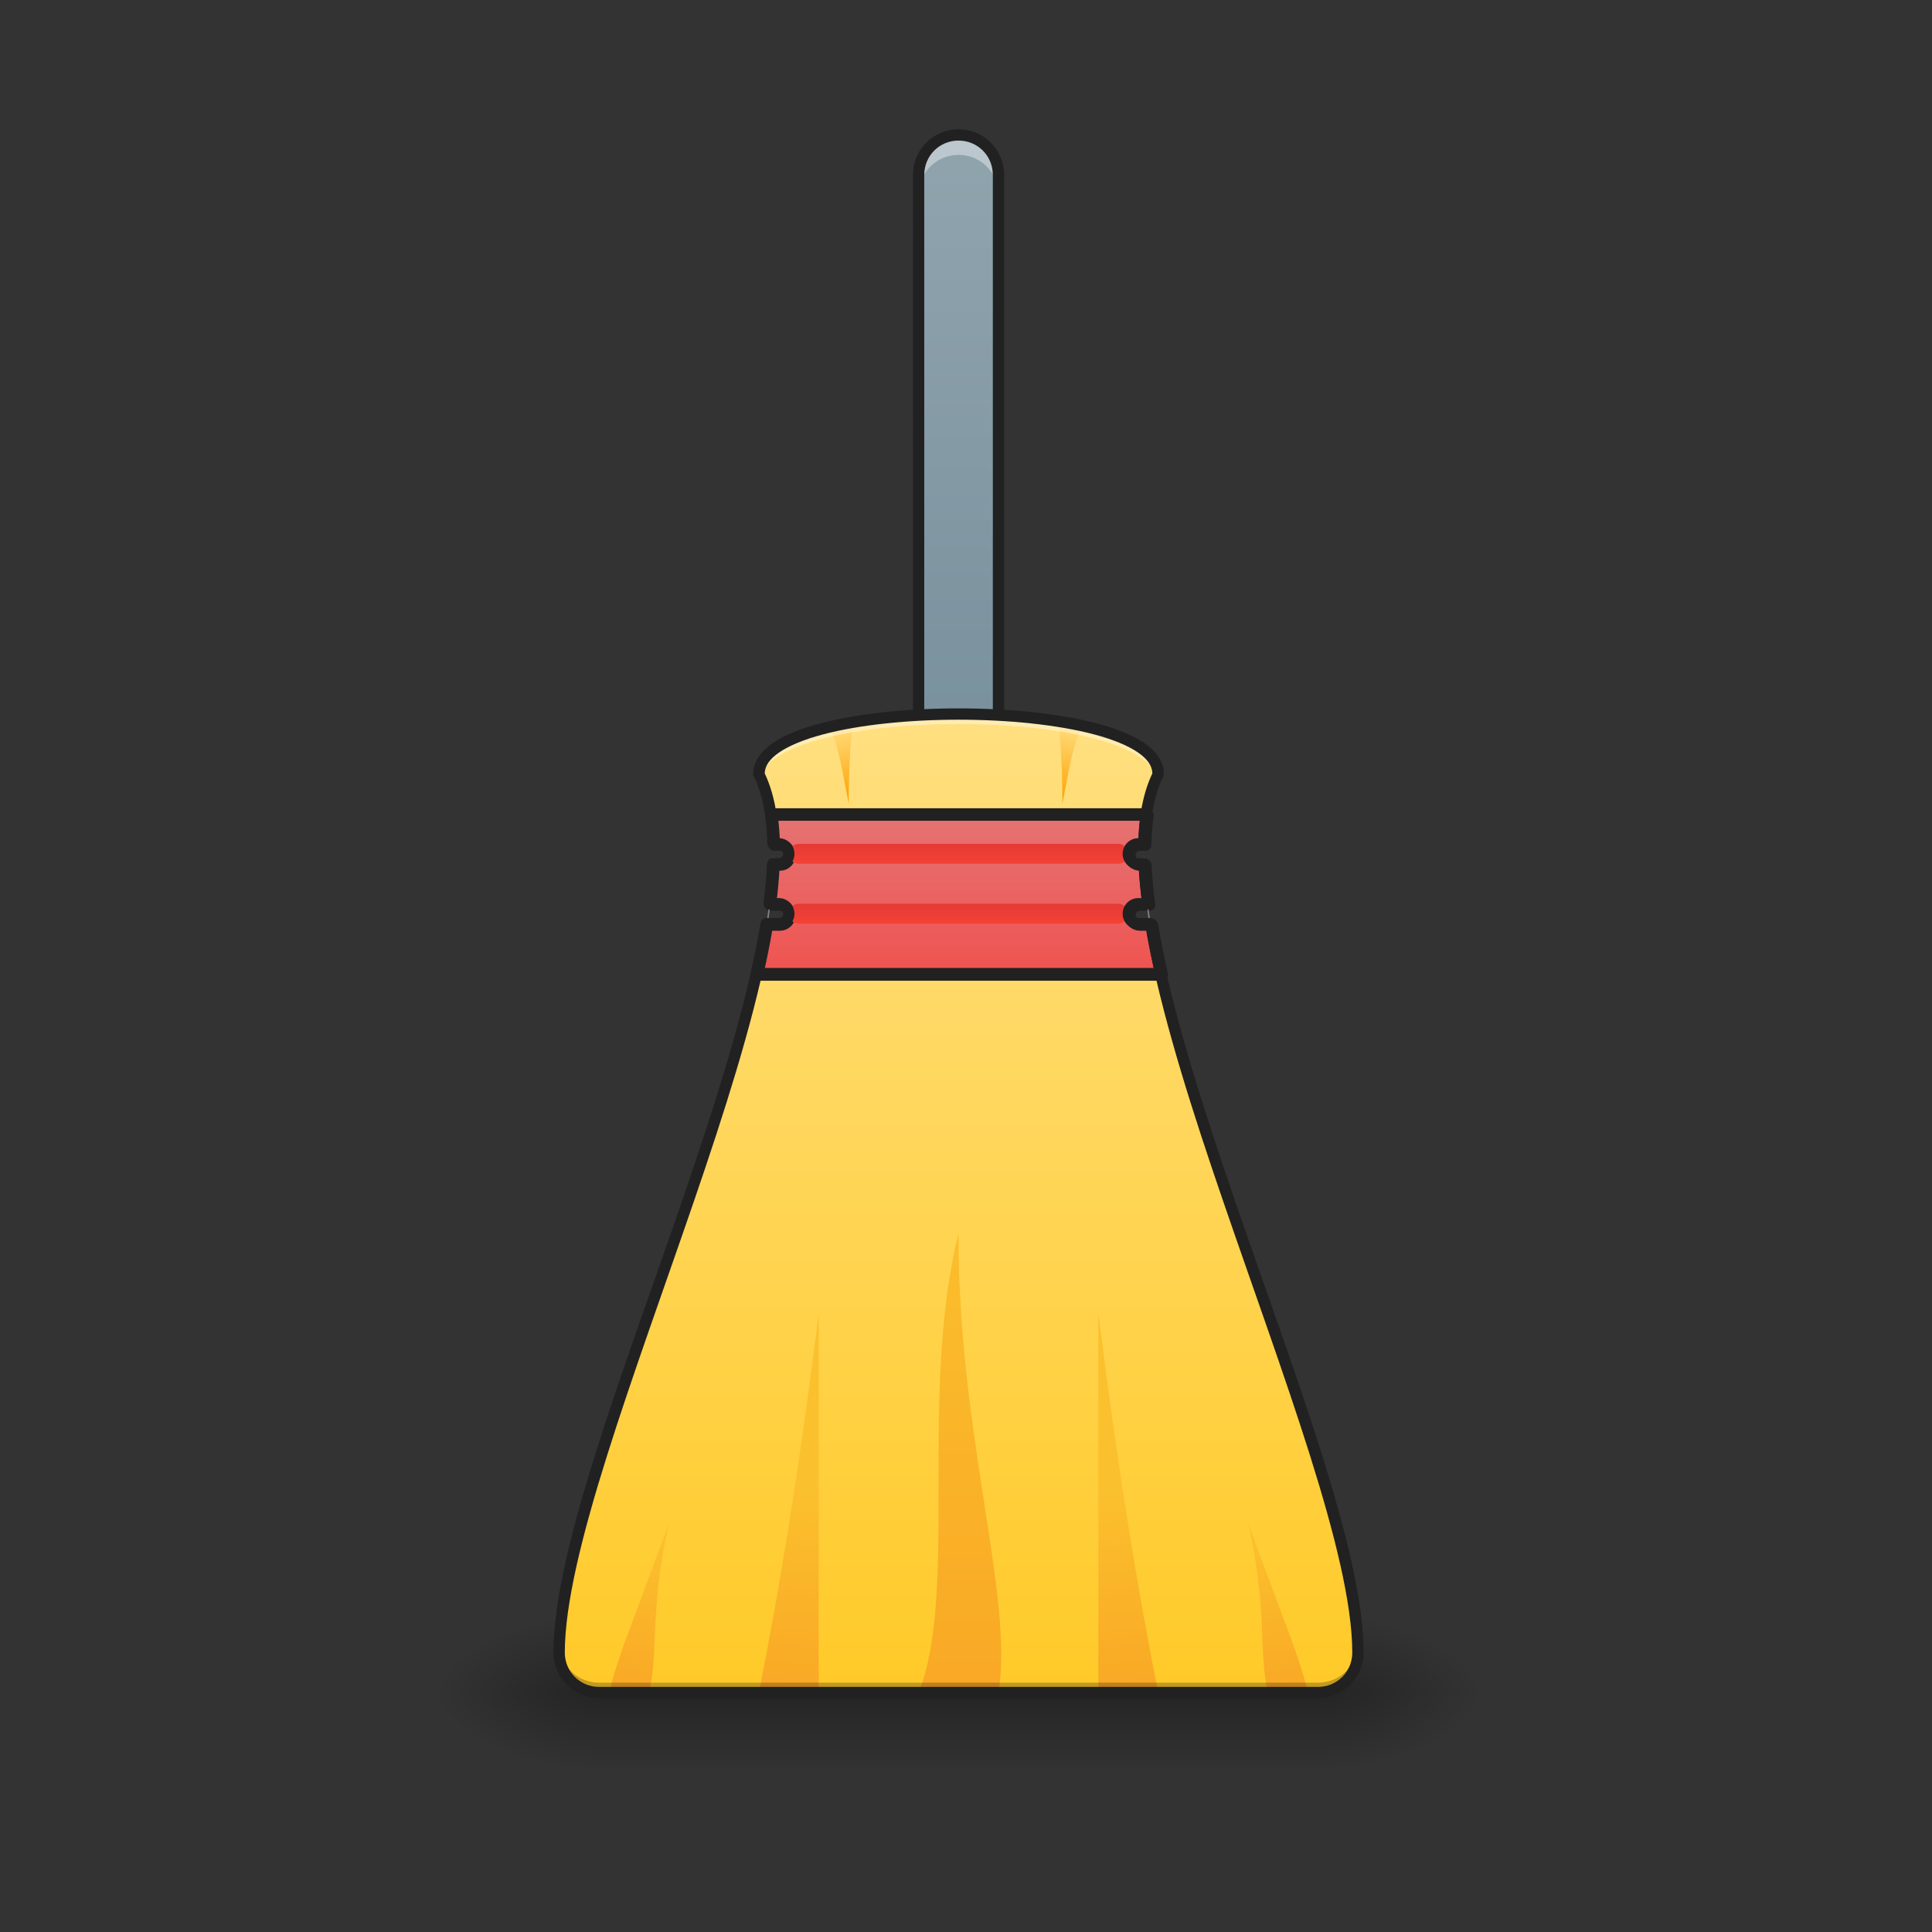 <?xml version="1.0" encoding="UTF-8"?>
<svg xmlns="http://www.w3.org/2000/svg" xmlns:xlink="http://www.w3.org/1999/xlink" width="512pt" height="512pt" viewBox="0 0 512 512" version="1.1">
<rect x="0" y="0" width="512" height="512" fill="#333333" stroke="none"/>
<defs>
<linearGradient id="linear0" gradientUnits="userSpaceOnUse" x1="254" y1="233.5" x2="254" y2="254.667" gradientTransform="matrix(1,0,0,1,-0,215.021)">
<stop offset="0" style="stop-color:rgb(0%,0%,0%);stop-opacity:0.275;"/>
<stop offset="1" style="stop-color:rgb(0%,0%,0%);stop-opacity:0;"/>
</linearGradient>
<radialGradient id="radial0" gradientUnits="userSpaceOnUse" cx="450.909" cy="189.579" fx="450.909" fy="189.579" r="21.167" gradientTransform="matrix(0,-1.25,-2.25,-0,773.23,1017.525)">
<stop offset="0" style="stop-color:rgb(0%,0%,0%);stop-opacity:0.314;"/>
<stop offset="0.222" style="stop-color:rgb(0%,0%,0%);stop-opacity:0.275;"/>
<stop offset="1" style="stop-color:rgb(0%,0%,0%);stop-opacity:0;"/>
</radialGradient>
<radialGradient id="radial1" gradientUnits="userSpaceOnUse" cx="450.909" cy="189.579" fx="450.909" fy="189.579" r="21.167" gradientTransform="matrix(-0,1.25,2.25,0,-265.182,-120.44)">
<stop offset="0" style="stop-color:rgb(0%,0%,0%);stop-opacity:0.314;"/>
<stop offset="0.222" style="stop-color:rgb(0%,0%,0%);stop-opacity:0.275;"/>
<stop offset="1" style="stop-color:rgb(0%,0%,0%);stop-opacity:0;"/>
</radialGradient>
<radialGradient id="radial2" gradientUnits="userSpaceOnUse" cx="450.909" cy="189.579" fx="450.909" fy="189.579" r="21.167" gradientTransform="matrix(-0,-1.25,2.25,-0,-265.182,1017.525)">
<stop offset="0" style="stop-color:rgb(0%,0%,0%);stop-opacity:0.314;"/>
<stop offset="0.222" style="stop-color:rgb(0%,0%,0%);stop-opacity:0.275;"/>
<stop offset="1" style="stop-color:rgb(0%,0%,0%);stop-opacity:0;"/>
</radialGradient>
<radialGradient id="radial3" gradientUnits="userSpaceOnUse" cx="450.909" cy="189.579" fx="450.909" fy="189.579" r="21.167" gradientTransform="matrix(0,1.25,-2.25,0,773.23,-120.44)">
<stop offset="0" style="stop-color:rgb(0%,0%,0%);stop-opacity:0.314;"/>
<stop offset="0.222" style="stop-color:rgb(0%,0%,0%);stop-opacity:0.275;"/>
<stop offset="1" style="stop-color:rgb(0%,0%,0%);stop-opacity:0;"/>
</radialGradient>
<linearGradient id="linear1" gradientUnits="userSpaceOnUse" x1="254" y1="-9.917" x2="254" y2="-179.25" gradientTransform="matrix(1,0,0,1,0,215.021)">
<stop offset="0" style="stop-color:rgb(47.059%,56.471%,61.176%);stop-opacity:1;"/>
<stop offset="1" style="stop-color:rgb(56.471%,64.314%,68.235%);stop-opacity:1;"/>
</linearGradient>
<linearGradient id="linear2" gradientUnits="userSpaceOnUse" x1="254" y1="233.5" x2="254" y2="-31.083" gradientTransform="matrix(1,0,0,1,0,215.021)">
<stop offset="0" style="stop-color:rgb(100%,79.216%,15.686%);stop-opacity:1;"/>
<stop offset="1" style="stop-color:rgb(100%,87.843%,50.98%);stop-opacity:1;"/>
</linearGradient>
<linearGradient id="linear3" gradientUnits="userSpaceOnUse" x1="960" y1="975.118" x2="960" y2="815.118" >
<stop offset="0" style="stop-color:rgb(93.725%,32.549%,31.373%);stop-opacity:1;"/>
<stop offset="1" style="stop-color:rgb(89.804%,45.098%,45.098%);stop-opacity:1;"/>
</linearGradient>
<linearGradient id="linear4" gradientUnits="userSpaceOnUse" x1="254" y1="101.208" x2="254" y2="233.5" gradientTransform="matrix(1,0,0,1,0,215.021)">
<stop offset="0" style="stop-color:rgb(98.431%,75.294%,17.647%);stop-opacity:1;"/>
<stop offset="1" style="stop-color:rgb(97.647%,65.882%,14.51%);stop-opacity:1;"/>
</linearGradient>
<linearGradient id="linear5" gradientUnits="userSpaceOnUse" x1="259.292" y1="180.583" x2="254" y2="233.5" gradientTransform="matrix(1,0,0,1,-42.337,215.021)">
<stop offset="0" style="stop-color:rgb(98.431%,75.294%,17.647%);stop-opacity:1;"/>
<stop offset="1" style="stop-color:rgb(97.647%,65.882%,14.51%);stop-opacity:1;"/>
</linearGradient>
<linearGradient id="linear6" gradientUnits="userSpaceOnUse" x1="256.646" y1="193.812" x2="251.354" y2="233.5" gradientTransform="matrix(1,0,0,1,-82.029,215.021)">
<stop offset="0" style="stop-color:rgb(98.431%,75.294%,17.647%);stop-opacity:1;"/>
<stop offset="1" style="stop-color:rgb(97.647%,65.882%,14.51%);stop-opacity:1;"/>
</linearGradient>
<linearGradient id="linear7" gradientUnits="userSpaceOnUse" x1="259.292" y1="180.583" x2="254" y2="233.5" gradientTransform="matrix(-1,0,0,1,550.386,215.021)">
<stop offset="0" style="stop-color:rgb(98.431%,75.294%,17.647%);stop-opacity:1;"/>
<stop offset="1" style="stop-color:rgb(97.647%,65.882%,14.51%);stop-opacity:1;"/>
</linearGradient>
<linearGradient id="linear8" gradientUnits="userSpaceOnUse" x1="256.646" y1="193.812" x2="251.354" y2="233.5" gradientTransform="matrix(-1,0,0,1,590.077,215.021)">
<stop offset="0" style="stop-color:rgb(98.431%,75.294%,17.647%);stop-opacity:1;"/>
<stop offset="1" style="stop-color:rgb(97.647%,65.882%,14.51%);stop-opacity:1;"/>
</linearGradient>
<linearGradient id="linear9" gradientUnits="userSpaceOnUse" x1="246.062" y1="214.979" x2="250.031" y2="193.812" gradientTransform="matrix(1,0,0,-1,-26.461,406.872)">
<stop offset="0" style="stop-color:rgb(100%,87.843%,50.98%);stop-opacity:1;"/>
<stop offset="1" style="stop-color:rgb(100%,62.745%,0%);stop-opacity:1;"/>
</linearGradient>
<linearGradient id="linear10" gradientUnits="userSpaceOnUse" x1="246.062" y1="214.979" x2="250.031" y2="193.812" gradientTransform="matrix(-1,0,-0,-1,532.921,406.872)">
<stop offset="0" style="stop-color:rgb(100%,87.843%,50.98%);stop-opacity:1;"/>
<stop offset="1" style="stop-color:rgb(100%,62.745%,0%);stop-opacity:1;"/>
</linearGradient>
<linearGradient id="linear11" gradientUnits="userSpaceOnUse" x1="254" y1="8.604" x2="254" y2="13.896" gradientTransform="matrix(1,0,0,1,-0,230.897)">
<stop offset="0" style="stop-color:rgb(89.804%,22.353%,20.784%);stop-opacity:1;"/>
<stop offset="1" style="stop-color:rgb(95.686%,26.275%,21.176%);stop-opacity:1;"/>
</linearGradient>
<linearGradient id="linear12" gradientUnits="userSpaceOnUse" x1="254" y1="8.604" x2="254" y2="13.896" gradientTransform="matrix(1,0,0,1,0,215.021)">
<stop offset="0" style="stop-color:rgb(89.804%,22.353%,20.784%);stop-opacity:1;"/>
<stop offset="1" style="stop-color:rgb(95.686%,26.275%,21.176%);stop-opacity:1;"/>
</linearGradient>
</defs>
<g id="surface1">
<path style=" stroke:none;fill-rule:nonzero;fill:url(#linear0);" d="M 156.117 448.543 L 351.93 448.543 L 351.93 468.918 L 156.117 468.918 Z M 156.117 448.543 "/>
<path style=" stroke:none;fill-rule:nonzero;fill:url(#radial0);" d="M 351.93 448.543 L 394.266 448.543 L 394.266 427.375 L 351.93 427.375 Z M 351.93 448.543 "/>
<path style=" stroke:none;fill-rule:nonzero;fill:url(#radial1);" d="M 156.117 448.543 L 113.781 448.543 L 113.781 469.711 L 156.117 469.711 Z M 156.117 448.543 "/>
<path style=" stroke:none;fill-rule:nonzero;fill:url(#radial2);" d="M 156.117 448.543 L 113.781 448.543 L 113.781 427.375 L 156.117 427.375 Z M 156.117 448.543 "/>
<path style=" stroke:none;fill-rule:nonzero;fill:url(#radial3);" d="M 351.93 448.543 L 394.266 448.543 L 394.266 469.711 L 351.93 469.711 Z M 351.93 448.543 "/>
<path style=" stroke:none;fill-rule:nonzero;fill:url(#linear1);" d="M 254.023 35.754 C 259.871 35.754 264.609 40.492 264.609 46.336 L 264.609 194.52 C 264.609 200.363 259.871 205.102 254.023 205.102 C 248.18 205.102 243.441 200.363 243.441 194.52 L 243.441 46.336 C 243.441 40.492 248.18 35.754 254.023 35.754 Z M 254.023 35.754 "/>
<path style=" stroke:none;fill-rule:nonzero;fill:rgb(100%,100%,100%);fill-opacity:0.392;" d="M 254.023 35.754 C 248.16 35.754 243.441 40.473 243.441 46.336 L 243.441 51.629 C 243.441 45.766 248.16 41.047 254.023 41.047 C 259.887 41.047 264.609 45.766 264.609 51.629 L 264.609 46.336 C 264.609 40.473 259.887 35.754 254.023 35.754 Z M 254.023 35.754 "/>
<path style=" stroke:none;fill-rule:nonzero;fill:rgb(12.941%,12.941%,12.941%);fill-opacity:1;" d="M 254.023 34.254 C 247.355 34.254 241.938 39.668 241.938 46.34 L 241.938 194.52 C 241.938 201.188 247.355 206.605 254.023 206.605 C 260.691 206.605 266.109 201.188 266.109 194.52 L 266.109 46.34 C 266.109 39.668 260.691 34.254 254.023 34.254 Z M 254.023 37.254 C 259.082 37.254 263.109 41.281 263.109 46.34 L 263.109 194.52 C 263.109 199.578 259.082 203.602 254.023 203.602 C 248.965 203.602 244.938 199.578 244.938 194.52 L 244.938 46.34 C 244.938 41.281 248.965 37.254 254.023 37.254 Z M 254.023 37.254 "/>
<path style=" stroke:none;fill-rule:nonzero;fill:url(#linear2);" d="M 254.023 189.227 C 227.562 189.227 201.102 194.52 201.102 205.102 C 203.582 210.066 204.758 216.336 204.895 223.625 L 206.395 223.625 C 207.859 223.625 209.039 224.805 209.039 226.27 C 209.039 227.738 207.859 228.918 206.395 228.918 L 204.82 228.918 C 204.672 232.273 204.344 235.812 203.859 239.5 L 206.395 239.5 C 207.859 239.5 209.039 240.684 209.039 242.148 C 209.039 243.613 207.859 244.793 206.395 244.793 L 203.062 244.793 C 193.34 303.707 148.18 396.637 148.18 437.957 C 148.18 443.82 152.902 448.543 158.766 448.543 L 349.285 448.543 C 355.148 448.543 359.867 443.82 359.867 437.957 C 359.867 396.637 314.711 303.707 304.984 244.793 L 301.652 244.793 C 300.188 244.793 299.008 243.613 299.008 242.148 C 299.008 240.684 300.188 239.5 301.652 239.5 L 304.191 239.5 C 303.703 235.812 303.375 232.273 303.23 228.918 L 301.652 228.918 C 300.188 228.918 299.008 227.738 299.008 226.27 C 299.008 224.805 300.188 223.625 301.652 223.625 L 303.156 223.625 C 303.293 216.336 304.465 210.066 306.945 205.102 C 306.945 194.52 280.484 189.227 254.023 189.227 Z M 254.023 189.227 "/>
<path style="fill-rule:nonzero;fill:url(#linear3);stroke-width:11.339;stroke-linecap:square;stroke-linejoin:round;stroke:rgb(12.941%,12.941%,12.941%);stroke-opacity:1;stroke-miterlimit:4;" d="M 771.924 815.119 C 773.342 824.508 774.109 834.532 774.316 845.116 L 779.999 845.116 C 785.535 845.116 789.993 849.574 789.993 855.11 C 789.993 860.661 785.535 865.119 779.999 865.119 L 774.035 865.119 C 773.489 877.8 772.249 891.175 770.404 905.11 L 779.999 905.11 C 785.535 905.11 789.993 909.583 789.993 915.119 C 789.993 920.655 785.535 925.113 779.999 925.113 L 767.437 925.113 C 764.794 941.16 761.443 957.856 757.516 975.114 L 1162.478 975.114 C 1158.551 957.856 1155.215 941.16 1152.557 925.113 L 1139.995 925.113 C 1134.459 925.113 1130 920.655 1130 915.119 C 1130 909.583 1134.459 905.11 1139.995 905.11 L 1149.59 905.11 C 1147.745 891.175 1146.505 877.8 1145.959 865.119 L 1139.995 865.119 C 1134.459 865.119 1130 860.661 1130 855.11 C 1130 849.574 1134.459 845.116 1139.995 845.116 L 1145.693 845.116 C 1145.885 834.532 1146.667 824.508 1148.084 815.119 Z M 771.924 815.119 " transform="matrix(0.265,0,0,0.265,0,0)"/>
<path style=" stroke:none;fill-rule:nonzero;fill:url(#linear4);" d="M 254.023 326.824 C 253.832 379.789 268.781 423.605 264.609 448.543 L 243.441 448.543 C 254.023 422.082 243.441 369.16 254.023 326.824 Z M 254.023 326.824 "/>
<path style=" stroke:none;fill-rule:nonzero;fill:url(#linear5);" d="M 216.98 347.992 C 216.98 400.914 216.98 427.375 216.98 448.543 L 201.102 448.543 C 206.395 422.082 211.688 390.328 216.98 347.992 Z M 216.98 347.992 "/>
<path style=" stroke:none;fill-rule:nonzero;fill:url(#linear6);" d="M 177.289 403.559 C 171.996 427.375 174.641 437.957 171.996 448.543 L 161.41 448.543 C 164.059 437.957 166.703 432.668 177.289 403.559 Z M 177.289 403.559 "/>
<path style=" stroke:none;fill-rule:nonzero;fill:url(#linear7);" d="M 291.07 347.992 C 291.07 400.914 291.07 427.375 291.07 448.543 L 306.945 448.543 C 301.652 422.082 296.363 390.328 291.07 347.992 Z M 291.07 347.992 "/>
<path style=" stroke:none;fill-rule:nonzero;fill:url(#linear8);" d="M 330.762 403.559 C 336.055 427.375 333.406 437.957 336.055 448.543 L 346.637 448.543 C 343.992 437.957 341.344 432.668 330.762 403.559 Z M 330.762 403.559 "/>
<path style=" stroke:none;fill-rule:nonzero;fill:url(#linear9);" d="M 225.977 191.406 C 223.805 191.777 221.723 192.199 219.75 192.668 C 222.527 198.574 223.094 203.922 224.918 213.039 C 224.918 200.219 225.68 195.082 225.977 191.406 Z M 225.977 191.406 "/>
<path style=" stroke:none;fill-rule:nonzero;fill:url(#linear10);" d="M 280.484 191.406 C 282.656 191.777 284.738 192.199 286.711 192.668 C 283.934 198.574 283.367 203.922 281.543 213.039 C 281.543 200.219 280.781 195.082 280.484 191.406 Z M 280.484 191.406 "/>
<path style=" stroke:none;fill-rule:nonzero;fill:rgb(100%,100%,100%);fill-opacity:0.392;" d="M 254.023 189.227 C 227.562 189.227 201.102 194.52 201.102 205.102 C 201.215 205.324 201.316 205.551 201.422 205.777 C 207.57 187.238 300.48 187.238 306.625 205.777 C 306.73 205.551 306.836 205.324 306.945 205.102 C 306.945 194.52 280.484 189.227 254.023 189.227 Z M 204.895 226.43 C 204.004 282.281 148.18 392.02 148.18 437.957 C 148.18 438.223 148.195 438.488 148.211 438.75 C 149.672 391.012 205.801 280.676 204.895 226.43 Z M 303.152 226.43 C 302.25 280.676 358.379 391.012 359.836 438.75 C 359.855 438.488 359.867 438.223 359.867 437.957 C 359.867 392.02 304.043 282.281 303.152 226.43 Z M 303.152 226.43 "/>
<path style=" stroke:none;fill-rule:nonzero;fill:url(#linear11);" d="M 211.688 239.504 L 296.363 239.504 C 297.824 239.504 299.008 240.688 299.008 242.148 C 299.008 243.609 297.824 244.793 296.363 244.793 L 211.688 244.793 C 210.227 244.793 209.039 243.609 209.039 242.148 C 209.039 240.688 210.227 239.504 211.688 239.504 Z M 211.688 239.504 "/>
<path style=" stroke:none;fill-rule:nonzero;fill:rgb(0%,0%,0%);fill-opacity:0.235;" d="M 201.414 203.152 C 201.211 203.781 201.102 204.434 201.102 205.102 C 203.602 210.105 204.773 216.438 204.895 223.801 C 205.023 215.645 203.977 208.645 201.414 203.152 Z M 306.633 203.152 C 304.074 208.645 303.027 215.645 303.152 223.801 C 303.273 216.438 304.445 210.105 306.945 205.102 C 306.945 204.434 306.84 203.781 306.633 203.152 Z M 148.211 436.129 C 148.195 436.75 148.18 437.359 148.18 437.957 C 148.18 443.82 152.902 448.543 158.766 448.543 L 349.285 448.543 C 355.148 448.543 359.867 443.82 359.867 437.957 C 359.867 437.359 359.855 436.75 359.836 436.129 C 359.438 441.625 354.883 445.934 349.285 445.934 L 158.766 445.934 C 153.164 445.934 148.609 441.625 148.211 436.129 Z M 148.211 436.129 "/>
<path style=" stroke:none;fill-rule:nonzero;fill:rgb(12.941%,12.941%,12.941%);fill-opacity:1;" d="M 254.023 187.727 C 240.695 187.727 227.375 189.047 217.254 191.746 C 212.191 193.098 207.926 194.777 204.805 196.918 C 201.68 199.062 199.602 201.832 199.602 205.105 C 199.602 205.336 199.656 205.566 199.762 205.773 C 202.098 210.445 203.227 216.5 203.363 223.625 L 206.395 223.625 C 206.398 223.625 206.402 223.625 206.402 223.625 C 206.262 216.414 205.113 210.109 202.652 204.945 C 202.719 202.988 203.902 201.172 206.5 199.395 C 209.164 197.566 213.164 195.941 218.027 194.645 C 227.75 192.055 240.895 190.727 254.023 190.727 C 267.156 190.727 280.301 192.055 290.023 194.645 C 294.883 195.941 298.887 197.566 301.551 199.395 C 304.145 201.172 305.332 202.988 305.395 204.945 C 302.934 210.109 301.785 216.414 301.645 223.625 C 301.648 223.625 301.652 223.625 301.652 223.625 L 304.688 223.625 C 304.824 216.5 305.953 210.445 308.285 205.773 C 308.391 205.566 308.445 205.336 308.445 205.105 C 308.445 201.832 306.367 199.062 303.246 196.918 C 300.121 194.777 295.855 193.098 290.797 191.746 C 280.672 189.047 267.355 187.727 254.023 187.727 Z M 203.289 228.918 C 203.148 232.262 202.82 235.801 202.336 239.5 L 205.379 239.5 C 205.863 235.82 206.191 232.285 206.336 228.918 Z M 301.711 228.918 C 301.855 232.285 302.184 235.82 302.668 239.5 L 305.715 239.5 C 305.227 235.801 304.902 232.262 304.758 228.918 Z M 201.543 244.793 C 201.176 247.02 200.762 249.289 200.293 251.609 C 196.348 271.16 189.094 293.941 181.16 317.074 C 165.301 363.34 146.68 410.797 146.68 437.957 C 146.68 444.625 152.098 450.043 158.766 450.043 L 349.285 450.043 C 355.953 450.043 361.367 444.625 361.367 437.957 C 361.367 410.797 342.75 363.34 326.887 317.074 C 318.957 293.941 311.699 271.16 307.754 251.609 C 307.289 249.289 306.875 247.02 306.508 244.793 L 303.457 244.793 C 303.855 247.211 304.305 249.68 304.812 252.203 C 308.809 272.012 316.105 294.875 324.051 318.047 C 339.941 364.395 358.367 412.195 358.367 437.957 C 358.367 443.016 354.344 447.043 349.285 447.043 L 158.766 447.043 C 153.707 447.043 149.68 443.016 149.68 437.957 C 149.68 412.195 168.109 364.395 184 318.047 C 191.941 294.875 199.238 272.012 203.234 252.203 C 203.742 249.68 204.191 247.211 204.59 244.793 Z M 201.543 244.793 "/>
<path style=" stroke:none;fill-rule:nonzero;fill:url(#linear12);" d="M 211.688 223.625 L 296.363 223.625 C 297.824 223.625 299.008 224.809 299.008 226.273 C 299.008 227.734 297.824 228.918 296.363 228.918 L 211.688 228.918 C 210.227 228.918 209.039 227.734 209.039 226.273 C 209.039 224.809 210.227 223.625 211.688 223.625 Z M 211.688 223.625 "/>
<path style=" stroke:none;fill-rule:nonzero;fill:rgb(12.941%,12.941%,12.941%);fill-opacity:1;" d="M 204.258 214.188 C 203.82 214.188 203.406 214.379 203.121 214.707 C 202.836 215.039 202.707 215.477 202.773 215.91 C 203.137 218.32 203.336 220.906 203.391 223.652 C 203.406 224.473 204.07 225.125 204.891 225.125 L 206.395 225.125 C 207.055 225.125 207.539 225.609 207.539 226.27 C 207.539 226.934 207.055 227.418 206.395 227.418 L 204.816 227.418 C 204.012 227.418 203.352 228.051 203.316 228.852 C 203.176 232.156 202.852 235.652 202.371 239.305 C 202.312 239.734 202.445 240.164 202.73 240.492 C 203.016 240.816 203.426 241.004 203.855 241.004 L 206.395 241.004 C 207.055 241.004 207.539 241.488 207.539 242.148 C 207.539 242.809 207.055 243.293 206.395 243.293 L 203.07 243.293 C 202.336 243.293 201.711 243.824 201.59 244.551 C 200.895 248.758 200.02 253.148 198.984 257.691 C 198.883 258.137 198.988 258.602 199.273 258.961 C 199.559 259.316 199.992 259.523 200.445 259.523 L 307.602 259.523 C 308.059 259.523 308.488 259.316 308.773 258.961 C 309.059 258.602 309.164 258.137 309.062 257.691 C 308.031 253.148 307.152 248.758 306.457 244.551 C 306.34 243.824 305.711 243.293 304.977 243.293 L 301.652 243.293 C 300.992 243.293 300.508 242.809 300.508 242.148 C 300.508 241.488 300.992 241.004 301.652 241.004 L 304.191 241.004 C 304.625 241.004 305.035 240.816 305.32 240.492 C 305.605 240.164 305.734 239.734 305.68 239.305 C 305.195 235.652 304.871 232.156 304.73 228.852 C 304.695 228.051 304.035 227.418 303.23 227.418 L 301.652 227.418 C 300.992 227.418 300.508 226.934 300.508 226.27 C 300.508 225.609 300.992 225.125 301.652 225.125 L 303.16 225.125 C 303.977 225.125 304.645 224.473 304.66 223.652 C 304.711 220.906 304.91 218.32 305.273 215.91 C 305.34 215.477 305.215 215.039 304.93 214.707 C 304.645 214.379 304.227 214.188 303.793 214.188 Z M 205.938 217.188 L 302.113 217.188 C 301.926 218.781 301.797 220.426 301.73 222.125 L 301.652 222.125 C 299.383 222.125 297.508 224 297.508 226.27 C 297.508 228.543 299.383 230.418 301.652 230.418 L 301.832 230.418 C 301.969 232.863 302.199 235.395 302.512 238 L 301.652 238 C 299.383 238 297.508 239.875 297.508 242.148 C 297.508 244.418 299.383 246.293 301.652 246.293 L 303.727 246.293 C 304.297 249.609 304.977 253.023 305.746 256.523 L 202.301 256.523 C 203.07 253.023 203.75 249.609 204.32 246.293 L 206.395 246.293 C 208.664 246.293 210.543 244.418 210.543 242.148 C 210.543 239.875 208.664 238 206.395 238 L 205.535 238 C 205.848 235.395 206.078 232.863 206.219 230.418 L 206.395 230.418 C 208.664 230.418 210.543 228.543 210.543 226.27 C 210.543 224 208.664 222.125 206.395 222.125 L 206.32 222.125 C 206.254 220.426 206.125 218.781 205.938 217.188 Z M 205.938 217.188 "/>
</g>
</svg>
